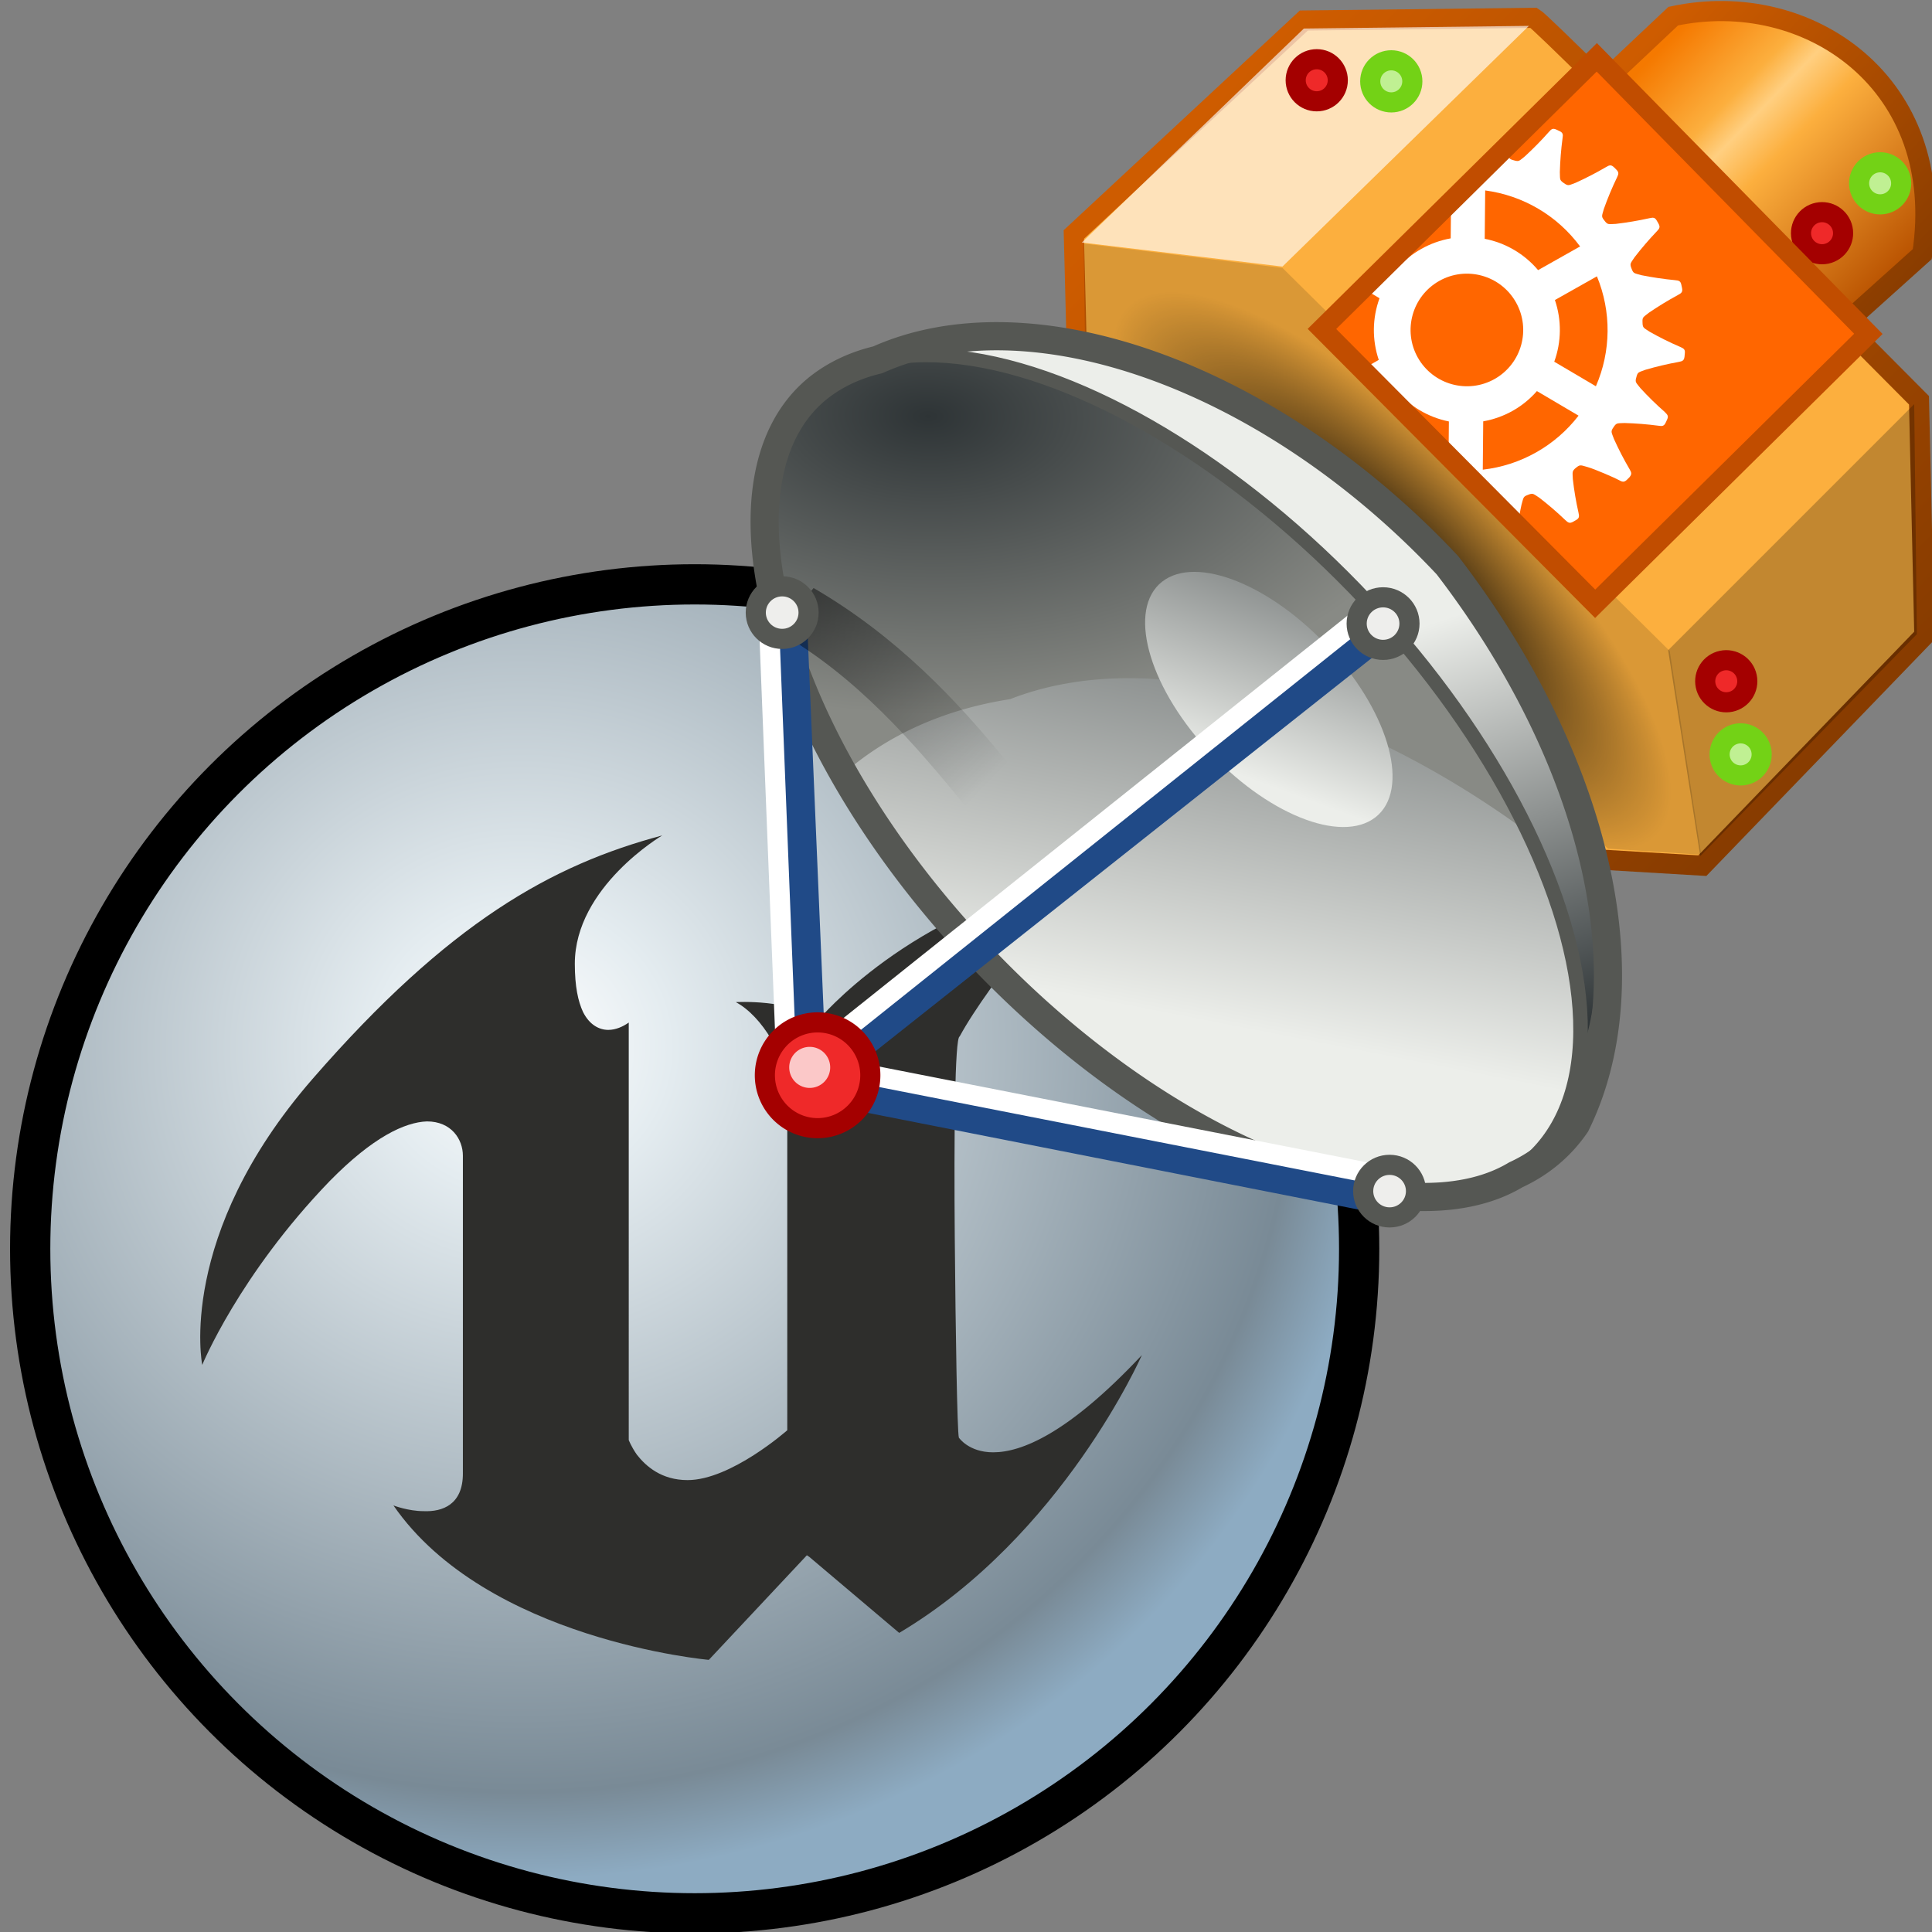 <?xml version="1.0" encoding="UTF-8" standalone="no"?>
<svg
   xmlns:dc="http://purl.org/dc/elements/1.1/"
   xmlns:cc="http://creativecommons.org/ns#"
   xmlns:rdf="http://www.w3.org/1999/02/22-rdf-syntax-ns#"
   xmlns:svg="http://www.w3.org/2000/svg"
   xmlns="http://www.w3.org/2000/svg"
   xmlns:xlink="http://www.w3.org/1999/xlink"
   xmlns:sodipodi="http://sodipodi.sourceforge.net/DTD/sodipodi-0.dtd"
   xmlns:inkscape="http://www.inkscape.org/namespaces/inkscape"
   width="48.0px"
   height="48.0px"
   viewBox="0 0 48.0 48.0"
   version="1.1"
   id="SVGRoot"
   sodipodi:docname="he_unreal.svg"
   inkscape:version="1.0.1 (3bc2e813f5, 2020-09-07)">
  <rect x="0" y="0" width="48.0" height="48.0" fill="#808080" stroke="none"/>
  <defs
     id="defs43841">
    <linearGradient
       inkscape:collect="always"
       id="linearGradient13313">
      <stop
         style="stop-color:#ffffff;stop-opacity:1"
         offset="0"
         id="stop13309" />
      <stop
         style="stop-color:#e4ecf0;stop-opacity:1"
         offset="0.171"
         id="stop13317" />
      <stop
         style="stop-color:#798a96;stop-opacity:1"
         offset="0.896"
         id="stop13319" />
      <stop
         style="stop-color:#8dabc2;stop-opacity:1"
         offset="1"
         id="stop13311" />
    </linearGradient>
    <path
       id="SVGID_1_"
       d="M152,110.2c-3,0-4.2-1.8-4.2-1.8c-0.2-0.8-0.4-12.7-0.5-24.5c-0.1-12.3,0-24.5,0.6-24.6     c3.5-6.5,14.5-19.6,14.5-19.6c-20.6,4.1-31.8,17.6-31.8,17.6c-3.3-2.6-10.1-2.2-10.1-2.2c3.2,1.7,6.3,6.8,6.3,11v41.4     c0,0-6.9,6.1-12.2,6.1c-3.2,0-5.1-1.7-6.2-3.1c-0.7-1-1-1.8-1-1.8V57.6c-0.7,0.5-1.6,0.9-2.5,0.9c-1.1,0-2.3-0.6-3.1-2.2     c-0.6-1.3-1-3.1-1-5.9c0-9.4,10.7-15.7,10.7-15.7c-13.5,3.6-26.1,10.6-42.8,29.8c-16.7,19.2-13.5,35-13.5,35S59.7,88.5,70.8,77     c5.3-5.4,9.2-7.2,11.9-7.3c3,0,4.4,2.2,4.4,4.2v38.9c0,3.8-2.5,4.7-4.8,4.6c-1.9,0-3.7-0.7-3.7-0.7     c11.4,16.5,38.6,18.9,38.6,18.9l12-12.8l0.3,0.2l11,9.3c20-11.9,29.7-34,29.7-34C161.1,108,155.4,110.2,152,110.2" />
    <rect
       id="SVGID_3_"
       x="-46.8"
       y="-94.5"
       width="705.6"
       height="470.4" />
    <path
       id="SVGID_5_"
       d="M115.6,5.2c21.2,0,41.2,8.3,56.2,23.5c15,15.1,23.3,35.3,23.3,56.7c0,21.4-8.3,41.5-23.3,56.7     c-15,15.1-35,23.5-56.2,23.5s-41.2-8.3-56.2-23.5c-15-15.1-23.3-35.3-23.3-56.7c0-21.4,8.3-41.5,23.3-56.7     C74.4,13.5,94.3,5.2,115.6,5.2 M115.6,1.5C69.6,1.5,32.4,39,32.4,85.3c0,46.3,37.2,83.8,83.1,83.8s83.1-37.5,83.1-83.8     C198.7,39,161.5,1.5,115.6,1.5" />
    <rect
       id="SVGID_7_"
       x="-46.8"
       y="-94.5"
       width="705.6"
       height="470.4" />
    <polygon
       id="SVGID_9_"
       points="73.6,238.3 55.8,238.3 55.8,222 73.3,222 73.3,225.6 60.6,225.6 60.6,228.4 72.6,228.4      72.6,231.8 60.6,231.8 60.6,234.6 73.6,234.6    " />
    <rect
       id="SVGID_11_"
       x="-46.8"
       y="-94.5"
       width="705.6"
       height="470.4" />
    <polygon
       id="SVGID_13_"
       points="97.7,238.3 90.6,238.3 81.1,226.1 81,226.1 81,238.3 76.3,238.3 76.3,222 83.6,222 92.9,234.3      93,234.3 93,222 97.7,222    " />
    <rect
       id="SVGID_15_"
       x="-46.8"
       y="-94.5"
       width="705.6"
       height="470.4" />
    <path
       id="SVGID_17_"
       d="M111.6,238.5c-1.5,0-2.8,0-3.9-0.1c-1.1-0.1-2-0.2-2.8-0.4c-0.8-0.2-1.4-0.5-1.9-0.9     c-0.5-0.4-0.9-0.9-1.1-1.5c-0.3-0.6-0.4-1.3-0.5-2.2c-0.1-0.8-0.1-1.9-0.1-3V230c0-1.2,0-2.2,0.1-3c0.1-0.9,0.3-1.6,0.5-2.2     c0.3-0.6,0.6-1.1,1.1-1.4c0.5-0.4,1.1-0.7,1.9-0.9c0.8-0.2,1.7-0.3,2.8-0.4c1.1-0.1,2.4-0.1,3.9-0.1h0.7c1.3,0,2.4,0,3.3,0.1     c0.9,0.1,1.8,0.2,2.4,0.3c0.7,0.1,1.2,0.3,1.7,0.6c0.4,0.2,0.8,0.6,1,0.9c0.3,0.4,0.4,0.8,0.5,1.4c0.1,0.5,0.1,1.2,0.1,1.9v0.6     h-4.6v-0.2c0-0.4-0.1-0.7-0.2-0.9c-0.1-0.3-0.3-0.5-0.7-0.6c-0.3-0.2-0.8-0.3-1.4-0.3c-0.6-0.1-1.4-0.1-2.4-0.1h-0.4     c-0.9,0-1.7,0-2.3,0c-0.6,0-1.2,0.1-1.6,0.2c-0.4,0.1-0.8,0.3-1,0.4c-0.2,0.2-0.4,0.5-0.6,0.8c-0.1,0.3-0.2,0.7-0.2,1.2     c0,0.5-0.1,1.1-0.1,1.8v0.3c0,0.7,0,1.3,0.1,1.7c0,0.5,0.1,0.9,0.2,1.2c0.1,0.3,0.3,0.6,0.6,0.8c0.2,0.2,0.6,0.3,1,0.4     c0.4,0.1,1,0.2,1.6,0.2c0.6,0,1.4,0,2.3,0h0.4c0.7,0,1.4,0,1.9,0c0.5,0,1-0.1,1.3-0.1c0.4-0.1,0.7-0.1,0.9-0.2     c0.2-0.1,0.4-0.2,0.5-0.4c0.1-0.2,0.2-0.3,0.2-0.6c0-0.2,0.1-0.5,0.1-0.7v-0.5h-6.2v-3.1h10.8v3.6c0,0.8-0.1,1.5-0.2,2.1     c-0.1,0.6-0.3,1.1-0.6,1.5c-0.3,0.4-0.6,0.8-1.1,1.1c-0.4,0.3-1,0.5-1.7,0.7s-1.5,0.3-2.5,0.4c-1,0.1-2.1,0.1-3.4,0.1H111.6z" />
    <rect
       id="SVGID_19_"
       x="-46.8"
       y="-94.5"
       width="705.6"
       height="470.4" />
    <rect
       id="SVGID_21_"
       x="1.8"
       y="184.5"
       width="227.7"
       height="54.1" />
    <rect
       id="SVGID_23_"
       x="-46.8"
       y="-94.5"
       width="705.6"
       height="470.4" />
    <rect
       id="SVGID_25_"
       x="133.3"
       y="222.1"
       width="42.8"
       height="16.5" />
    <polygon
       id="SVGID_27_"
       points="154.6,238.3 147.5,238.3 138.1,226.2 138,226.2 138,238.3 133.4,238.3 133.4,222.2          140.6,222.2 149.9,234.3 150,234.3 150,222.2 154.6,222.2        " />
    <rect
       id="SVGID_29_"
       x="1.8"
       y="184.4"
       width="227.7"
       height="54.1" />
    <polygon
       id="SVGID_31_"
       points="176,238.3 158.4,238.3 158.4,222.2 175.7,222.2 175.7,225.7 163.1,225.7 163.1,228.5          175.1,228.5 175.1,231.9 163.1,231.9 163.1,234.7 176,234.7        " />
    <rect
       id="SVGID_33_"
       x="1.8"
       y="184.4"
       width="227.7"
       height="54.1" />
    <path
       id="SVGID_35_"
       d="M18.9,213.3c-2.3,0-4.3-0.1-6.1-0.2c-1.7-0.1-3.2-0.3-4.5-0.6c-1.3-0.3-2.3-0.7-3.1-1.2     c-0.8-0.5-1.5-1.2-2-1.9c-0.5-0.8-0.8-1.7-1-2.8c-0.2-1.1-0.3-2.3-0.3-3.7v-18.4h8.4v15.7c0,1,0,1.8,0.1,2.5     c0.1,0.7,0.2,1.3,0.4,1.8c0.2,0.5,0.5,0.9,0.9,1.2c0.4,0.3,0.9,0.5,1.6,0.7c0.6,0.2,1.4,0.3,2.4,0.3c0.9,0.1,2.1,0.1,3.4,0.1h0.7     c1.3,0,2.4,0,3.4-0.1c0.9-0.1,1.7-0.2,2.4-0.3c0.6-0.2,1.2-0.4,1.6-0.7c0.4-0.3,0.7-0.7,0.9-1.2c0.2-0.5,0.3-1.1,0.4-1.8     c0.1-0.7,0.1-1.5,0.1-2.5v-15.7h8.4v18.4c0,1.4-0.1,2.6-0.3,3.7c-0.2,1.1-0.5,2-1,2.8c-0.5,0.8-1.1,1.4-2,1.9     c-0.8,0.5-1.9,0.9-3.1,1.2c-1.3,0.3-2.8,0.5-4.5,0.6c-1.8,0.1-3.8,0.2-6.1,0.2H18.9z" />
    <rect
       id="SVGID_37_"
       x="-46.8"
       y="-94.5"
       width="705.6"
       height="470.4" />
    <polygon
       id="SVGID_39_"
       points="80,213 67.5,213 51,191.7 50.8,191.7 50.8,213 42.6,213 42.6,184.5 55.3,184.5 71.7,205.8      71.8,205.8 71.8,184.5 80,184.5    " />
    <rect
       id="SVGID_41_"
       x="-46.8"
       y="-94.5"
       width="705.6"
       height="470.4" />
    <path
       id="SVGID_43_"
       d="M119.6,213h-8.3v-2.3c0-0.8,0-1.5-0.1-2.2c-0.1-0.6-0.2-1.1-0.4-1.5c-0.2-0.4-0.5-0.8-0.9-1     c-0.4-0.3-0.9-0.4-1.6-0.6c-0.6-0.1-1.4-0.2-2.4-0.3c-0.9,0-2.1-0.1-3.4-0.1h-8.4v7.9h-8.3v-28.5H108c2.3,0,4.2,0.1,5.7,0.4     c1.5,0.3,2.7,0.8,3.5,1.4c0.9,0.7,1.5,1.6,1.8,2.7c0.3,1.1,0.5,2.5,0.5,4.1v1c0,1.1-0.1,2.1-0.3,2.9c-0.2,0.8-0.5,1.6-0.9,2.2     c-0.4,0.6-0.9,1.1-1.5,1.5c-0.6,0.4-1.4,0.7-2.3,0.9v0.2c1,0.2,1.8,0.4,2.5,0.6c0.6,0.3,1.1,0.6,1.5,1.1c0.4,0.5,0.6,1.2,0.7,2     c0.1,0.8,0.2,1.8,0.2,3.1V213z M104.6,198.9c1.4,0,2.6,0,3.5-0.1c0.9-0.1,1.5-0.3,2-0.6c0.4-0.3,0.7-0.7,0.9-1.2     c0.1-0.5,0.2-1.2,0.2-2v-0.5c0-0.8-0.1-1.5-0.2-2c-0.1-0.5-0.4-0.9-0.9-1.1c-0.5-0.3-1.1-0.4-2-0.5c-0.9-0.1-2-0.1-3.4-0.1H94.2     v8.1H104.6z" />
    <rect
       id="SVGID_45_"
       x="-46.8"
       y="-94.5"
       width="705.6"
       height="470.4" />
    <polygon
       id="SVGID_47_"
       points="156.1,213 125,213 125,184.5 155.6,184.5 155.6,190.8 133.4,190.8 133.4,195.6 154.4,195.6      154.4,201.6 133.4,201.6 133.4,206.5 156.1,206.5    " />
    <rect
       id="SVGID_49_"
       x="-46.8"
       y="-94.5"
       width="705.6"
       height="470.4" />
    <path
       id="SVGID_51_"
       d="M198.9,213h-9.1l-2.6-5.1h-17.8l-2.6,5.1h-9l15.3-28.5h10.3L198.9,213z M184.2,201.9l-5.8-11.5h-0.2     l-5.8,11.5H184.2z" />
    <rect
       id="SVGID_53_"
       x="-46.8"
       y="-94.5"
       width="705.6"
       height="470.4" />
    <polygon
       id="SVGID_55_"
       points="229.5,213 202,213 202,184.5 210.4,184.5 210.4,206.4 229.5,206.4    " />
    <rect
       id="SVGID_57_"
       x="-46.8"
       y="-94.5"
       width="705.6"
       height="470.4" />
    <rect
       id="SVGID_59_"
       x="125"
       y="222.2"
       width="4.8"
       height="16.2" />
    <rect
       id="SVGID_61_"
       x="-46.8"
       y="-94.5"
       width="705.6"
       height="470.4" />
    <defs
       id="defs44728">
      <path
         id="path45041"
         d="m 115.6,5.2 c 21.2,0 41.2,8.3 56.2,23.5 15,15.1 23.3,35.3 23.3,56.7 0,21.4 -8.3,41.5 -23.3,56.7 -15,15.1 -35,23.5 -56.2,23.5 -21.2,0 -41.2,-8.3 -56.2,-23.5 C 44.4,127 36.1,106.8 36.1,85.4 36.1,64 44.4,43.9 59.4,28.7 74.4,13.5 94.3,5.2 115.6,5.2 m 0,-3.7 c -46,0 -83.2,37.5 -83.2,83.8 0,46.3 37.2,83.8 83.1,83.8 45.9,0 83.1,-37.5 83.1,-83.8 C 198.7,39 161.5,1.5 115.6,1.5" />
    </defs>
    <clipPath
       id="SVGID_6_">
      <use
         xlink:href="#SVGID_5_"
         style="overflow:visible"
         id="use44730"
         x="0"
         y="0"
         width="100%"
         height="100%" />
    </clipPath>
    <linearGradient
       id="linear-gradient-7"
       x1="18.36"
       y1="21.51"
       x2="19.43"
       y2="23.01"
       xlink:href="#linear-gradient-2"
       gradientTransform="matrix(2.564,0.584,0.586,2.571,-91.651,-61.009)" />
    <linearGradient
       id="linear-gradient-2"
       x1="25.49"
       y1="12.17"
       x2="27.24"
       y2="15.46"
       gradientUnits="userSpaceOnUse">
      <stop
         offset="0"
         stop-color="#2e3436"
         id="stop16" />
      <stop
         offset="1"
         stop-color="#fff"
         id="stop18" />
    </linearGradient>
    <linearGradient
       id="linear-gradient-13"
       x1="20.91"
       y1="27.25"
       x2="19.2"
       y2="23.98"
       xlink:href="#linear-gradient"
       gradientTransform="matrix(2.564,0.584,0.586,2.571,-91.651,-61.009)" />
    <linearGradient
       id="linear-gradient"
       x1="26.95"
       y1="20.77"
       x2="26.21"
       y2="15.49"
       gradientTransform="rotate(40.53,26.546,17.882)"
       gradientUnits="userSpaceOnUse">
      <stop
         offset="0"
         stop-color="#2e3436"
         id="stop11" />
      <stop
         offset="1"
         stop-color="#eceeea"
         id="stop13" />
    </linearGradient>
    <linearGradient
       id="linear-gradient-14"
       x1="17.445"
       y1="20.881"
       x2="17.68"
       y2="27.87"
       gradientTransform="matrix(1.511,2.049,-1.296,2.389,-27.004,-104.869)"
       xlink:href="#linear-gradient" />
    <linearGradient
       id="linearGradient11831"
       x1="26.95"
       y1="20.77"
       x2="26.21"
       y2="15.49"
       gradientTransform="rotate(40.53,26.546,17.882)"
       gradientUnits="userSpaceOnUse">
      <stop
         offset="0"
         stop-color="#2e3436"
         id="stop11827"
         style="stop-color:#2e3436;stop-opacity:1" />
      <stop
         offset="1"
         stop-color="#eceeea"
         id="stop11829"
         style="stop-color:#888a85;stop-opacity:1" />
    </linearGradient>
    <linearGradient
       id="linear-gradient-16"
       x1="19.13"
       y1="22.07"
       x2="18.67"
       y2="25.04"
       gradientTransform="matrix(2.108,2.858,-1.808,3.333,-25.717,-143.078)"
       xlink:href="#linear-gradient" />
    <linearGradient
       inkscape:collect="always"
       xlink:href="#linearGradient11863"
       id="linearGradient11865"
       x1="40.82"
       y1="1.458"
       x2="46.691"
       y2="7.154"
       gradientUnits="userSpaceOnUse"
       gradientTransform="matrix(0.988,0,0,0.988,0.673,0.027)" />
    <linearGradient
       inkscape:collect="always"
       id="linearGradient11863">
      <stop
         style="stop-color:#f57900;stop-opacity:1"
         offset="0"
         id="stop11859" />
      <stop
         style="stop-color:#fcaf3e;stop-opacity:1"
         offset="0.26"
         id="stop11909" />
      <stop
         style="stop-color:#ffcf80;stop-opacity:1"
         offset="0.352"
         id="stop11913" />
      <stop
         style="stop-color:#fcaf3e;stop-opacity:1"
         offset="0.487"
         id="stop11911" />
      <stop
         style="stop-color:#b95200;stop-opacity:1"
         offset="1"
         id="stop11861" />
    </linearGradient>
    <linearGradient
       inkscape:collect="always"
       xlink:href="#linearGradient11897"
       id="linearGradient11907"
       x1="41.38"
       y1="0.175"
       x2="48.065"
       y2="6.433"
       gradientUnits="userSpaceOnUse"
       gradientTransform="matrix(0.988,0,0,0.988,0.674,0.151)" />
    <linearGradient
       inkscape:collect="always"
       id="linearGradient11897">
      <stop
         style="stop-color:#ce5c00;stop-opacity:1;"
         offset="0"
         id="stop11893" />
      <stop
         style="stop-color:#883c00;stop-opacity:1"
         offset="1"
         id="stop11895" />
    </linearGradient>
    <linearGradient
       inkscape:collect="always"
       xlink:href="#linearGradient11897"
       id="linearGradient11899"
       x1="29.496"
       y1="2.705"
       x2="45.553"
       y2="18.218"
       gradientUnits="userSpaceOnUse"
       gradientTransform="matrix(0.988,0,0,0.988,0.674,0.151)" />
    <radialGradient
       inkscape:collect="always"
       xlink:href="#linearGradient11760"
       id="radialGradient11762"
       cx="43.222"
       cy="42.957"
       fx="43.222"
       fy="42.957"
       r="14.231"
       gradientTransform="matrix(0.653,0,0,0.223,6.268,-24)"
       gradientUnits="userSpaceOnUse" />
    <linearGradient
       inkscape:collect="always"
       id="linearGradient11760">
      <stop
         style="stop-color:#000000;stop-opacity:1;"
         offset="0"
         id="stop11756" />
      <stop
         style="stop-color:#000000;stop-opacity:0;"
         offset="1"
         id="stop11758" />
    </linearGradient>
    <linearGradient
       id="linear-gradient-7-6"
       x1="18.36"
       y1="21.51"
       x2="19.43"
       y2="23.01"
       xlink:href="#linear-gradient-2"
       gradientTransform="matrix(2.533,0.577,0.579,2.539,-30.145,-55.406)" />
    <linearGradient
       id="linear-gradient-13-7"
       x1="20.91"
       y1="27.25"
       x2="19.2"
       y2="23.98"
       xlink:href="#linear-gradient"
       gradientTransform="matrix(2.533,0.577,0.579,2.539,-30.145,-55.406)" />
    <linearGradient
       id="linear-gradient-14-6"
       x1="17.445"
       y1="20.881"
       x2="17.68"
       y2="27.87"
       gradientTransform="matrix(2.533,0.577,0.579,2.539,-30.157,-55.413)"
       xlink:href="#linear-gradient" />
    <radialGradient
       inkscape:collect="always"
       xlink:href="#linearGradient11831"
       id="radialGradient11825"
       cx="22.679"
       cy="7.699"
       fx="22.679"
       fy="7.699"
       r="9.588"
       gradientTransform="matrix(1.361,0.029,-0.017,0.773,-7.674,3.736)"
       gradientUnits="userSpaceOnUse" />
    <linearGradient
       id="linear-gradient-16-5"
       x1="19.13"
       y1="22.07"
       x2="18.67"
       y2="25.04"
       gradientTransform="matrix(2.082,2.823,-1.786,3.292,16.179,-100.099)"
       xlink:href="#linear-gradient" />
    <linearGradient
       inkscape:collect="always"
       xlink:href="#linearGradient11851"
       id="linearGradient11853"
       x1="19.17"
       y1="15.382"
       x2="25.579"
       y2="16.075"
       gradientUnits="userSpaceOnUse"
       gradientTransform="matrix(0.785,0.6,-0.6,0.785,14.027,-8.41)" />
    <linearGradient
       inkscape:collect="always"
       id="linearGradient11851">
      <stop
         style="stop-color:#000000;stop-opacity:0.444"
         offset="0"
         id="stop11847" />
      <stop
         style="stop-color:#000000;stop-opacity:0;"
         offset="1"
         id="stop11849" />
    </linearGradient>
    <radialGradient
       inkscape:collect="always"
       xlink:href="#linearGradient13313"
       id="radialGradient13315"
       cx="12.806"
       cy="25.948"
       fx="12.806"
       fy="25.948"
       r="17.009"
       gradientTransform="matrix(1.262,-0.001,0.001,1.215,-3.228,-5.488)"
       gradientUnits="userSpaceOnUse" />
  </defs>
  <sodipodi:namedview
     id="base"
     pagecolor="#ffffff"
     bordercolor="#666666"
     borderopacity="1.0"
     inkscape:pageopacity="0.0"
     inkscape:pageshadow="2"
     inkscape:zoom="11.2"
     inkscape:cx="10.604909"
     inkscape:cy="20.618536"
     inkscape:document-units="px"
     inkscape:current-layer="layer1"
     inkscape:document-rotation="0"
     showgrid="true"
     inkscape:window-width="2560"
     inkscape:window-height="1377"
     inkscape:window-x="-8"
     inkscape:window-y="-8"
     inkscape:window-maximized="1"
     inkscape:snap-global="false">
    <inkscape:grid
       type="xygrid"
       id="grid44411" />
  </sodipodi:namedview>
  <g
     inkscape:label="Layer 1"
     inkscape:groupmode="layer"
     id="layer1">
    <ellipse
       style="color:#000000;overflow:visible;fill:url(#radialGradient13315);stroke:#000000;stroke-width:1;stroke-linecap:round;stroke-linejoin:round;stroke-miterlimit:4;stroke-dasharray:none;stop-color:#000000;fill-opacity:1"
       id="path45415"
       cx="17.259"
       cy="31.027"
       rx="16.509"
       ry="16.509" />
    <g
       id="g44725"
       style="stroke-width:4.914"
       transform="matrix(0.203,0,0,0.203,-6.181,13.712)">
      <defs
         id="defs44710">
        <path
           id="path45028"
           d="m 152,110.2 c -3,0 -4.2,-1.8 -4.2,-1.8 -0.2,-0.8 -0.4,-12.7 -0.5,-24.5 -0.1,-12.3 0,-24.5 0.6,-24.6 3.5,-6.5 14.5,-19.6 14.5,-19.6 -20.6,4.1 -31.8,17.6 -31.8,17.6 -3.3,-2.6 -10.1,-2.2 -10.1,-2.2 3.2,1.7 6.3,6.8 6.3,11 v 41.4 c 0,0 -6.9,6.1 -12.2,6.1 -3.2,0 -5.1,-1.7 -6.2,-3.1 -0.7,-1 -1,-1.8 -1,-1.8 V 57.6 c -0.7,0.5 -1.6,0.9 -2.5,0.9 -1.1,0 -2.3,-0.6 -3.1,-2.2 -0.6,-1.3 -1,-3.1 -1,-5.9 0,-9.4 10.7,-15.7 10.7,-15.7 C 98,38.3 85.4,45.3 68.7,64.5 52,83.7 55.2,99.5 55.2,99.5 c 0,0 4.5,-11 15.6,-22.5 5.3,-5.4 9.2,-7.2 11.9,-7.3 3,0 4.4,2.2 4.4,4.2 v 38.9 c 0,3.8 -2.5,4.7 -4.8,4.6 -1.9,0 -3.7,-0.7 -3.7,-0.7 11.4,16.5 38.6,18.9 38.6,18.9 l 12,-12.8 0.3,0.2 11,9.3 c 20,-11.9 29.7,-34 29.7,-34 -9.1,9.7 -14.8,11.9 -18.2,11.9" />
      </defs>
      <clipPath
         id="SVGID_2_">
        <use
           xlink:href="#SVGID_1_"
           style="overflow:visible"
           id="use44712"
           x="0"
           y="0"
           width="100%"
           height="100%" />
      </clipPath>
      <g
         class="st0"
         clip-path="url(#SVGID_2_)"
         id="g44723"
         style="stroke-width:4.914">
        <defs
           id="defs44716">
          <rect
             id="rect45033"
             x="-46.8"
             y="-94.5"
             width="705.6"
             height="470.4" />
        </defs>
        <clipPath
           id="SVGID_4_">
          <use
             xlink:href="#SVGID_3_"
             style="overflow:visible"
             id="use44718"
             x="0"
             y="0"
             width="100%"
             height="100%" />
        </clipPath>
        <rect
           x="53.7"
           y="33.5"
           class="st1"
           width="117.6"
           height="103.4"
           clip-path="url(#SVGID_4_)"
           id="rect44721"
           style="stroke-width:4.914" />
      </g>
    </g>
    <path
       style="fill:url(#linearGradient11865);fill-opacity:1;fill-rule:evenodd;stroke:url(#linearGradient11907);stroke-width:0.5;stroke-linecap:butt;stroke-linejoin:miter;stroke-miterlimit:4;stroke-dasharray:none;stroke-opacity:1"
       d="m 38.584,3.216 2.988,-2.815 c 3.357,-0.719 6.831,1.681 6.186,5.913 l -2.927,2.63 z"
       id="path11855"
       sodipodi:nodetypes="ccccc" />
    <path
       style="fill:#fcaf3e;fill-rule:evenodd;stroke:url(#linearGradient11899);stroke-width:0.5;stroke-linecap:butt;stroke-linejoin:miter;stroke-miterlimit:4;stroke-dasharray:none;stroke-opacity:1"
       d="m 38.108,0.443 c 0.332,0.199 9.569,9.502 9.569,9.502 L 47.81,15.793 42.294,21.507 37.842,21.242 26.812,11.009 26.679,5.826 32.394,0.51 Z"
       id="path11748"
       sodipodi:nodetypes="ccccccccc" />
    <path
       style="fill:#000000;fill-opacity:0.133;fill-rule:evenodd;stroke:none;stroke-width:1px;stroke-linecap:butt;stroke-linejoin:miter;stroke-opacity:1"
       d="m 26.959,8.612 -0.036,-2.562 4.94,0.607 9.62,9.517 0.783,5.06 -2.315,-0.149 z"
       id="path11857"
       sodipodi:nodetypes="ccccccc" />
    <ellipse
       style="color:#000000;overflow:visible;fill:url(#radialGradient11762);fill-opacity:1;stroke:none;stroke-width:0.5;stroke-linecap:round;stroke-linejoin:round;stroke-miterlimit:4;stroke-dasharray:none;stroke-opacity:1;stop-color:#000000"
       id="path11754"
       cx="34.496"
       cy="-14.416"
       rx="9.294"
       ry="3.175"
       transform="matrix(0.707,0.707,-0.707,0.707,0,0)" />
    <path
       class="cls-11"
       d="m 37.06,15.81 a 3.861,2.428 45.155 0 0 -3.146,-3.269 2.46,1.547 45.155 0 0 -1.351,0.077 v 0 l -0.75,0.503 -2.587,1.818 v 0 a 2.335,1.469 45.155 0 1 1.382,-0.046 3.488,2.193 45.155 0 1 1.345,0.74 4.017,2.526 45.155 0 0 1.67,1.849 3.114,1.958 45.155 0 1 0.425,0.915 2.585,1.625 45.155 0 1 -0.107,1.637 v 0 l 2.913,-2.707 v 0 a 2.429,1.527 45.155 0 0 0.207,-1.518 z"
       id="path95"
       style="fill:#ffffff;stroke-width:1" />
    <path
       class="cls-16"
       d="m 37.06,15.81 a 3.861,2.428 45.155 0 0 -3.146,-3.269 2.46,1.547 45.155 0 0 -1.351,0.077 v 0 l -0.75,0.503 -2.587,1.818 v 0 a 2.335,1.469 45.155 0 1 1.382,-0.046 3.488,2.193 45.155 0 1 1.345,0.74 4.017,2.526 45.155 0 0 1.67,1.849 3.114,1.958 45.155 0 1 0.425,0.915 2.585,1.625 45.155 0 1 -0.107,1.637 v 0 l 2.913,-2.707 v 0 a 2.429,1.527 45.155 0 0 0.207,-1.518 z"
       id="path97"
       style="fill:url(#linear-gradient-7-6);stroke-width:1" />
    <path
       class="cls-8"
       d="m 37.06,15.81 a 3.861,2.428 45.155 0 0 -3.146,-3.269 2.46,1.547 45.155 0 0 -1.351,0.077 v 0 l -0.75,0.503 -2.587,1.818 v 0 a 2.335,1.469 45.155 0 1 1.382,-0.046 3.488,2.193 45.155 0 1 1.345,0.74 4.017,2.526 45.155 0 0 1.67,1.849 3.114,1.958 45.155 0 1 0.425,0.915 2.585,1.625 45.155 0 1 -0.107,1.637 v 0 l 2.913,-2.707 v 0 a 2.429,1.527 45.155 0 0 0.207,-1.518 z"
       id="path101"
       style="fill:none;stroke:#555753;stroke-width:0.35px;stroke-linecap:round;stroke-linejoin:round" />
    <path
       class="cls-33"
       d="M 38.981,27.298 A 14.137,8.891 45.155 0 0 35.961,14.043 13.328,8.382 45.155 0 0 21.807,8.94"
       id="path137"
       style="fill:url(#linear-gradient-13-7);stroke-width:1" />
    <path
       class="cls-8"
       d="M 38.981,27.298 A 14.137,8.891 45.155 0 0 35.961,14.043 13.328,8.382 45.155 0 0 21.807,8.94"
       id="path139"
       style="fill:none;stroke:#555753;stroke-width:0.35px;stroke-linecap:round;stroke-linejoin:round" />
    <path
       id="ellipse141"
       style="fill:url(#linear-gradient-14-6);stroke-width:1"
       d="m 34.245,15.259 a 13.037,6.507 46.467 0 1 3.614,13.685 13.037,6.507 46.467 0 1 -13.882,-5.618 13.037,6.507 46.467 0 1 -3.614,-13.685 13.037,6.507 46.467 0 1 13.882,5.618 z"
       class="cls-34" />
    <path
       class="cls-35"
       d="m 37.924,20.653 a 16.597,10.438 45.155 0 0 -6.411,-3.266 14.667,9.224 45.155 0 0 -6.416,-0.017 17.905,11.26 45.155 0 0 -4.161,1.869 v 0 A 10.525,6.619 45.155 0 1 20.377,9.722 c 2.832,-2.22 9.05,0.304 13.876,5.569 a 15.57,9.792 45.155 0 1 3.671,5.363 z"
       id="path143"
       style="fill:url(#radialGradient11825);fill-opacity:1;stroke-width:1" />
    <ellipse
       class="cls-36"
       cx="11.708"
       cy="33.216"
       rx="1.975"
       ry="3.947"
       transform="matrix(0.786,-0.618,0.672,0.741,0,0)"
       id="ellipse145"
       style="fill:url(#linear-gradient-16-5);stroke-width:1.001" />
    <ellipse
       class="cls-8"
       cx="8.635"
       cy="33.237"
       rx="6.528"
       ry="13.026"
       transform="matrix(0.786,-0.618,0.672,0.741,0,0)"
       id="ellipse147"
       style="fill:none;stroke:#555753;stroke-width:0.35px;stroke-linecap:round;stroke-linejoin:round" />
    <path
       class="cls-37"
       d="M 35.961,14.043 A 13.328,8.382 45.155 0 0 21.807,8.94 v 0 A 8.439,5.307 45.155 0 0 20.353,9.62 c -2.729,2.147 -1.241,8.361 3.602,13.701 4.843,5.341 10.916,7.543 13.704,5.867 a 8.968,5.64 45.155 0 0 1.492,-1.249 v 0 A 15.57,9.792 45.155 0 0 35.961,14.043 Z"
       id="path149"
       style="fill:none;stroke:#555753;stroke-width:0.7px;stroke-linecap:round;stroke-linejoin:round" />
    <path
       id="line151"
       style="fill:none;stroke:#204a87;stroke-width:1;stroke-linecap:round;stroke-linejoin:round;stroke-miterlimit:4;stroke-dasharray:none"
       d="M 34.179,15.633 20.035,26.839"
       class="cls-38"
       sodipodi:nodetypes="cc" />
    <path
       id="polyline153"
       style="fill:none;stroke:#204a87;stroke-width:1;stroke-linecap:round;stroke-linejoin:round;stroke-miterlimit:4;stroke-dasharray:none"
       d="M 34.265,29.643 20.035,26.839 19.544,15.271"
       class="cls-38"
       sodipodi:nodetypes="ccc" />
    <path
       style="fill:#ffffff;fill-opacity:0.641;fill-rule:evenodd;stroke:none;stroke-width:1px;stroke-linecap:butt;stroke-linejoin:miter;stroke-opacity:1"
       d="M 26.878,6.025 32.394,0.709 37.985,0.643 31.862,6.623 Z"
       id="path11750"
       sodipodi:nodetypes="ccccc" />
    <path
       style="fill:#000000;fill-opacity:0.234;fill-rule:evenodd;stroke:none;stroke-width:1px;stroke-linecap:butt;stroke-linejoin:miter;stroke-opacity:1"
       d="m 47.624,15.756 -5.382,5.515 -0.797,-5.116 6.113,-6.113 z"
       id="path11752"
       sodipodi:nodetypes="ccccc" />
    <path
       style="fill:none;fill-rule:evenodd;stroke:#ffffff;stroke-width:0.5;stroke-linecap:round;stroke-linejoin:miter;stroke-miterlimit:4;stroke-dasharray:none;stroke-opacity:1"
       d="m 19.083,14.916 0.462,11.698"
       id="path11833" />
    <path
       style="fill:none;fill-rule:evenodd;stroke:#ffffff;stroke-width:0.5;stroke-linecap:round;stroke-linejoin:miter;stroke-miterlimit:4;stroke-dasharray:none;stroke-opacity:1"
       d="M 34.523,29.243 21.116,26.61"
       id="path11835"
       sodipodi:nodetypes="cc" />
    <path
       style="fill:none;fill-rule:evenodd;stroke:#ffffff;stroke-width:0.5;stroke-linecap:round;stroke-linejoin:miter;stroke-miterlimit:4;stroke-dasharray:none;stroke-opacity:1"
       d="M 34.012,15.189 20.635,25.869"
       id="path11837"
       sodipodi:nodetypes="cc" />
    <path
       id="circle155"
       style="fill:#ef2929;stroke:#a40000;stroke-width:0.5;stroke-miterlimit:10;stroke-dasharray:none"
       d="m 21.623,26.715 a 1.31,1.314 0 0 1 -1.31,1.314 1.31,1.314 0 0 1 -1.31,-1.314 1.31,1.314 0 0 1 1.31,-1.314 1.31,1.314 0 0 1 1.31,1.314 z"
       class="cls-39" />
    <path
       id="circle157"
       style="fill:#fbc8c8;stroke-width:1"
       d="m 20.626,26.519 a 0.509,0.51 0 0 1 -0.509,0.51 0.509,0.51 0 0 1 -0.509,-0.51 0.509,0.51 0 0 1 0.509,-0.51 0.509,0.51 0 0 1 0.509,0.51 z"
       class="cls-40" />
    <path
       style="fill:url(#linearGradient11853);fill-opacity:1;fill-rule:evenodd;stroke:none;stroke-width:1px;stroke-linecap:butt;stroke-linejoin:miter;stroke-opacity:1"
       d="m 20.213,14.609 c 2.032,1.183 3.546,2.754 4.903,4.441 l -1.072,1.049 C 22.682,18.426 21.271,16.8 19.333,15.695 Z"
       id="path11845"
       sodipodi:nodetypes="ccccc" />
    <ellipse
       style="color:#000000;overflow:visible;fill:#eeeeec;fill-opacity:1;stroke:#555753;stroke-width:0.5;stroke-linecap:round;stroke-linejoin:round;stroke-miterlimit:10;stroke-dasharray:none;stroke-opacity:1;stop-color:#000000"
       id="path11839"
       cx="19.433"
       cy="15.22"
       rx="0.656"
       ry="0.653" />
    <ellipse
       style="color:#000000;overflow:visible;fill:#eeeeec;fill-opacity:1;stroke:#555753;stroke-width:0.5;stroke-linecap:round;stroke-linejoin:round;stroke-miterlimit:10;stroke-dasharray:none;stroke-opacity:1;stop-color:#000000"
       id="ellipse11841"
       cx="34.362"
       cy="15.493"
       rx="0.656"
       ry="0.653" />
    <ellipse
       style="color:#000000;overflow:visible;fill:#eeeeec;fill-opacity:1;stroke:#555753;stroke-width:0.5;stroke-linecap:round;stroke-linejoin:round;stroke-miterlimit:10;stroke-dasharray:none;stroke-opacity:1;stop-color:#000000"
       id="ellipse11843"
       cx="34.524"
       cy="29.593"
       rx="0.656"
       ry="0.653" />
    <ellipse
       style="color:#000000;overflow:visible;fill:#ef2929;fill-opacity:1;stroke:#a40000;stroke-width:0.5;stroke-linecap:round;stroke-linejoin:round;stroke-miterlimit:4;stroke-dasharray:none;stroke-opacity:1;stop-color:#000000"
       id="path11885"
       cx="32.714"
       cy="1.994"
       rx="0.523"
       ry="0.523" />
    <ellipse
       style="color:#000000;overflow:visible;fill:#c0f093;fill-opacity:1;stroke:#73d216;stroke-width:0.5;stroke-linecap:round;stroke-linejoin:round;stroke-miterlimit:4;stroke-dasharray:none;stroke-opacity:1;stop-color:#000000"
       id="circle11887"
       cx="34.566"
       cy="2.021"
       rx="0.523"
       ry="0.523" />
    <ellipse
       style="color:#000000;overflow:visible;fill:#ef2929;fill-opacity:1;stroke:#a40000;stroke-width:0.5;stroke-linecap:round;stroke-linejoin:round;stroke-miterlimit:4;stroke-dasharray:none;stroke-opacity:1;stop-color:#000000"
       id="circle11889"
       cx="25.448"
       cy="-38.467"
       transform="matrix(0.207,0.978,-0.978,0.207,0,0)"
       rx="0.523"
       ry="0.523" />
    <ellipse
       style="color:#000000;overflow:visible;fill:#c0f093;fill-opacity:1;stroke:#73d216;stroke-width:0.5;stroke-linecap:round;stroke-linejoin:round;stroke-miterlimit:4;stroke-dasharray:none;stroke-opacity:1;stop-color:#000000"
       id="circle11891"
       cx="27.3"
       cy="-38.44"
       transform="matrix(0.207,0.978,-0.978,0.207,0,0)"
       rx="0.523"
       ry="0.523" />
    <ellipse
       style="color:#000000;overflow:visible;fill:#ef2929;fill-opacity:1;stroke:#a40000;stroke-width:0.5;stroke-linecap:round;stroke-linejoin:round;stroke-miterlimit:4;stroke-dasharray:none;stroke-opacity:1;stop-color:#000000"
       id="circle11915"
       cx="15.047"
       cy="-43.102"
       transform="matrix(0.207,0.978,-0.978,0.207,0,0)"
       rx="0.523"
       ry="0.523" />
    <ellipse
       style="color:#000000;overflow:visible;fill:#c0f093;fill-opacity:1;stroke:#73d216;stroke-width:0.5;stroke-linecap:round;stroke-linejoin:round;stroke-miterlimit:4;stroke-dasharray:none;stroke-opacity:1;stop-color:#000000"
       id="circle11917"
       cx="14.133"
       cy="-44.771"
       transform="matrix(0.207,0.978,-0.978,0.207,0,0)"
       rx="0.523"
       ry="0.523" />
    <g
       id="g18266"
       transform="matrix(0.916,0,0,0.916,-22.117,-4.914)"
       style="stroke-width:1.091">
      <path
         style="fill:#ffffff;fill-rule:evenodd;stroke:none;stroke-width:1.091px;stroke-linecap:butt;stroke-linejoin:miter;stroke-opacity:1"
         d="M 67.455,6.92 74.821,14.42 67.411,21.741 60,14.286 Z"
         id="path18250" />
      <g
         id="Page-1"
         stroke="none"
         stroke-width="7.764"
         fill="none"
         fill-rule="evenodd"
         transform="matrix(0.099,0.099,-0.099,0.099,67.41,6.881)">
        <g
           id="engine_logo"
           fill="#ff6600"
           fill-rule="nonzero"
           style="stroke-width:50.948">
          <path
             d="m 18.44,73.05 -0.54,2 h 17 l -4.86,-4.94 c -3.418,2.274 -7.511,3.312 -11.6,2.94 z"
             id="Shape"
             style="stroke-width:7.764" />
          <path
             d="m 37.94,53.89 c 0.138,2.02 -0.068,4.049 -0.61,6 -0.55,1.967 -1.429,3.826 -2.6,5.5 l 6.56,6.68 c 4.604,-5.785 6.667,-13.188 5.72,-20.52 z"
             id="path17588"
             style="stroke-width:7.764" />
          <path
             d="M 3.66,62.73 0,63.67 V 75 h 11 l 1,-3.72 C 8.328,69.462 5.386,66.446 3.66,62.73 Z"
             id="path17590"
             style="stroke-width:7.764" />
          <path
             d="m 36.29,47.49 9.07,-2.34 C 42.653,38.27 37.268,32.785 30.44,29.95 l -2.51,9 c 3.678,1.812 6.627,4.824 8.36,8.54 z"
             id="path17592"
             style="stroke-width:7.764" />
          <path
             d="m 0,0 v 24.69 c 0.37,0.21 0.7,0.39 0.93,0.49 1.25,0.57 1.35,0.73 2,0.39 l 0.5,-0.28 C 4.07,24.88 3.99,24.71 4.14,23.35 4.232,21.16 4.212,18.968 4.08,16.78 4.02,15.99 4.08,15.67 4.8,15.4 l 0.58,-0.21 c 0.71,-0.27 1,-0.07 1.44,0.56 1.333,1.739 2.755,3.408 4.26,5 1,0.92 1,1.1 1.81,1 l 0.55,-0.1 c 0.74,-0.19 0.71,-0.38 1.28,-1.62 0.773,-2.058 1.44,-4.154 2,-6.28 0.19,-0.77 0.35,-1.05 1.11,-1.08 h 0.62 c 0.76,0 0.94,0.24 1.2,1 0.724,2.07 1.559,4.099 2.5,6.08 0.67,1.19 0.66,1.38 1.41,1.5 l 0.57,0.07 c 0.76,0.05 0.79,-0.14 1.72,-1.15 1.359,-1.721 2.631,-3.51 3.81,-5.36 0.42,-0.67 0.66,-0.89 1.39,-0.68 l 0.59,0.16 c 0.74,0.21 0.83,0.52 0.84,1.31 0.053,2.194 0.219,4.384 0.5,6.56 0.27,1.34 0.2,1.51 0.88,1.87 l 0.52,0.23 c 0.71,0.28 0.79,0.11 2,-0.56 1.826,-1.216 3.588,-2.524 5.28,-3.92 0.6,-0.51 0.9,-0.64 1.53,-0.22 l 0.52,0.34 c 0.63,0.42 0.62,0.75 0.39,1.5 -0.625,2.102 -1.142,4.235 -1.55,6.39 -0.16,1.36 -0.28,1.51 0.26,2.05 l 0.42,0.39 c 0.59,0.49 0.72,0.35 2.06,0.08 2.113,-0.586 4.193,-1.287 6.23,-2.1 0.74,-0.29 1.06,-0.33 1.53,0.27 l 0.39,0.47 c 0.47,0.6 0.36,0.9 -0.09,1.55 -1.251,1.804 -2.406,3.674 -3.46,5.6 -0.56,1.24 -0.72,1.34 -0.38,2 l 0.28,0.49 c 0.41,0.65 0.58,0.56 1.94,0.72 2.19,0.094 4.383,0.071 6.57,-0.07 0.79,0 1.11,0 1.38,0.73 l 0.21,0.57 c 0.27,0.72 0.07,1 -0.56,1.45 -1.739,1.333 -3.408,2.755 -5,4.26 -0.92,1 -1.1,1.05 -1,1.81 l 0.11,0.56 c 0.19,0.74 0.38,0.71 1.62,1.28 2.056,0.779 4.152,1.447 6.28,2 0.77,0.2 1,0.36 1.08,1.12 v 0.61 c 0,0.76 -0.24,1 -1,1.2 -0.76,0.2 -4.89,1.83 -6.08,2.5 -1.19,0.67 -1.38,0.66 -1.51,1.42 l -0.06,0.56 c 0,0.77 0.14,0.8 1.15,1.72 1.715,1.368 3.504,2.64 5.36,3.81 0.67,0.42 0.89,0.66 0.68,1.39 l -0.16,0.6 c -0.21,0.73 -0.52,0.82 -1.31,0.84 -2.194,0.049 -4.383,0.213 -6.56,0.49 -1.34,0.28 -1.51,0.21 -1.87,0.88 l -0.23,0.52 c -0.28,0.71 -0.11,0.8 0.56,2 0.766,1.21 1.601,2.375 2.5,3.49 H 75 v -75 z"
             id="path17594"
             style="stroke-width:7.764" />
          <path
             d="m 2.62,50.28 c 0.545,-1.967 1.421,-3.827 2.59,-5.5 L 0,39.47 V 56.84 L 2,56.33 C 1.856,54.293 2.066,52.246 2.62,50.28 Z"
             id="path17596"
             style="stroke-width:7.764" />
          <path
             d="M 30.49,58.03 C 32.102,52.225 28.705,46.213 22.9,44.599 17.096,42.985 11.083,46.381 9.467,52.185 7.852,57.989 11.247,64.003 17.05,65.62 c 5.806,1.606 11.817,-1.789 13.44,-7.59 z"
             id="path17598"
             style="stroke-width:7.764" />
          <path
             d="m 21.53,37.16 2.51,-9 C 16.712,27.057 9.251,28.981 3.37,33.49 l 6.56,6.69 c 3.408,-2.302 7.502,-3.368 11.6,-3.02 z"
             id="path17600"
             style="stroke-width:7.764" />
        </g>
      </g>
      <path
         style="fill:none;fill-rule:evenodd;stroke:#c14d00;stroke-width:0.546;stroke-linecap:butt;stroke-linejoin:miter;stroke-miterlimit:4;stroke-dasharray:none;stroke-opacity:1"
         d="M 67.455,6.92 74.821,14.42 67.411,21.741 60,14.286 Z"
         id="path18252" />
    </g>
  </g>
  <style
     type="text/css"
     id="style44707">
	.st0{clip-path:url(#SVGID_2_);}
	.st1{clip-path:url(#SVGID_4_);fill:#2E2E2C;}
	.st2{clip-path:url(#SVGID_6_);}
	.st3{clip-path:url(#SVGID_8_);fill:#2E2E2C;}
	.st4{clip-path:url(#SVGID_10_);}
	.st5{clip-path:url(#SVGID_12_);fill:#2E2E2C;}
	.st6{clip-path:url(#SVGID_14_);}
	.st7{clip-path:url(#SVGID_16_);fill:#2E2E2C;}
	.st8{clip-path:url(#SVGID_18_);}
	.st9{clip-path:url(#SVGID_20_);fill:#2E2E2C;}
	.st10{clip-path:url(#SVGID_22_);}
	.st11{clip-path:url(#SVGID_24_);enable-background:new    ;}
	.st12{clip-path:url(#SVGID_26_);}
	.st13{clip-path:url(#SVGID_28_);}
	.st14{clip-path:url(#SVGID_30_);fill:#2E2E2C;}
	.st15{clip-path:url(#SVGID_32_);}
	.st16{clip-path:url(#SVGID_34_);fill:#2E2E2C;}
	.st17{clip-path:url(#SVGID_36_);}
	.st18{clip-path:url(#SVGID_38_);fill:#2E2E2C;}
	.st19{clip-path:url(#SVGID_40_);}
	.st20{clip-path:url(#SVGID_42_);fill:#2E2E2C;}
	.st21{clip-path:url(#SVGID_44_);}
	.st22{clip-path:url(#SVGID_46_);fill:#2E2E2C;}
	.st23{clip-path:url(#SVGID_48_);}
	.st24{clip-path:url(#SVGID_50_);fill:#2E2E2C;}
	.st25{clip-path:url(#SVGID_52_);}
	.st26{clip-path:url(#SVGID_54_);fill:#2E2E2C;}
	.st27{clip-path:url(#SVGID_56_);}
	.st28{clip-path:url(#SVGID_58_);fill:#2E2E2C;}
	.st29{clip-path:url(#SVGID_60_);}
	.st30{clip-path:url(#SVGID_62_);fill:#2E2E2C;}
</style>
</svg>
